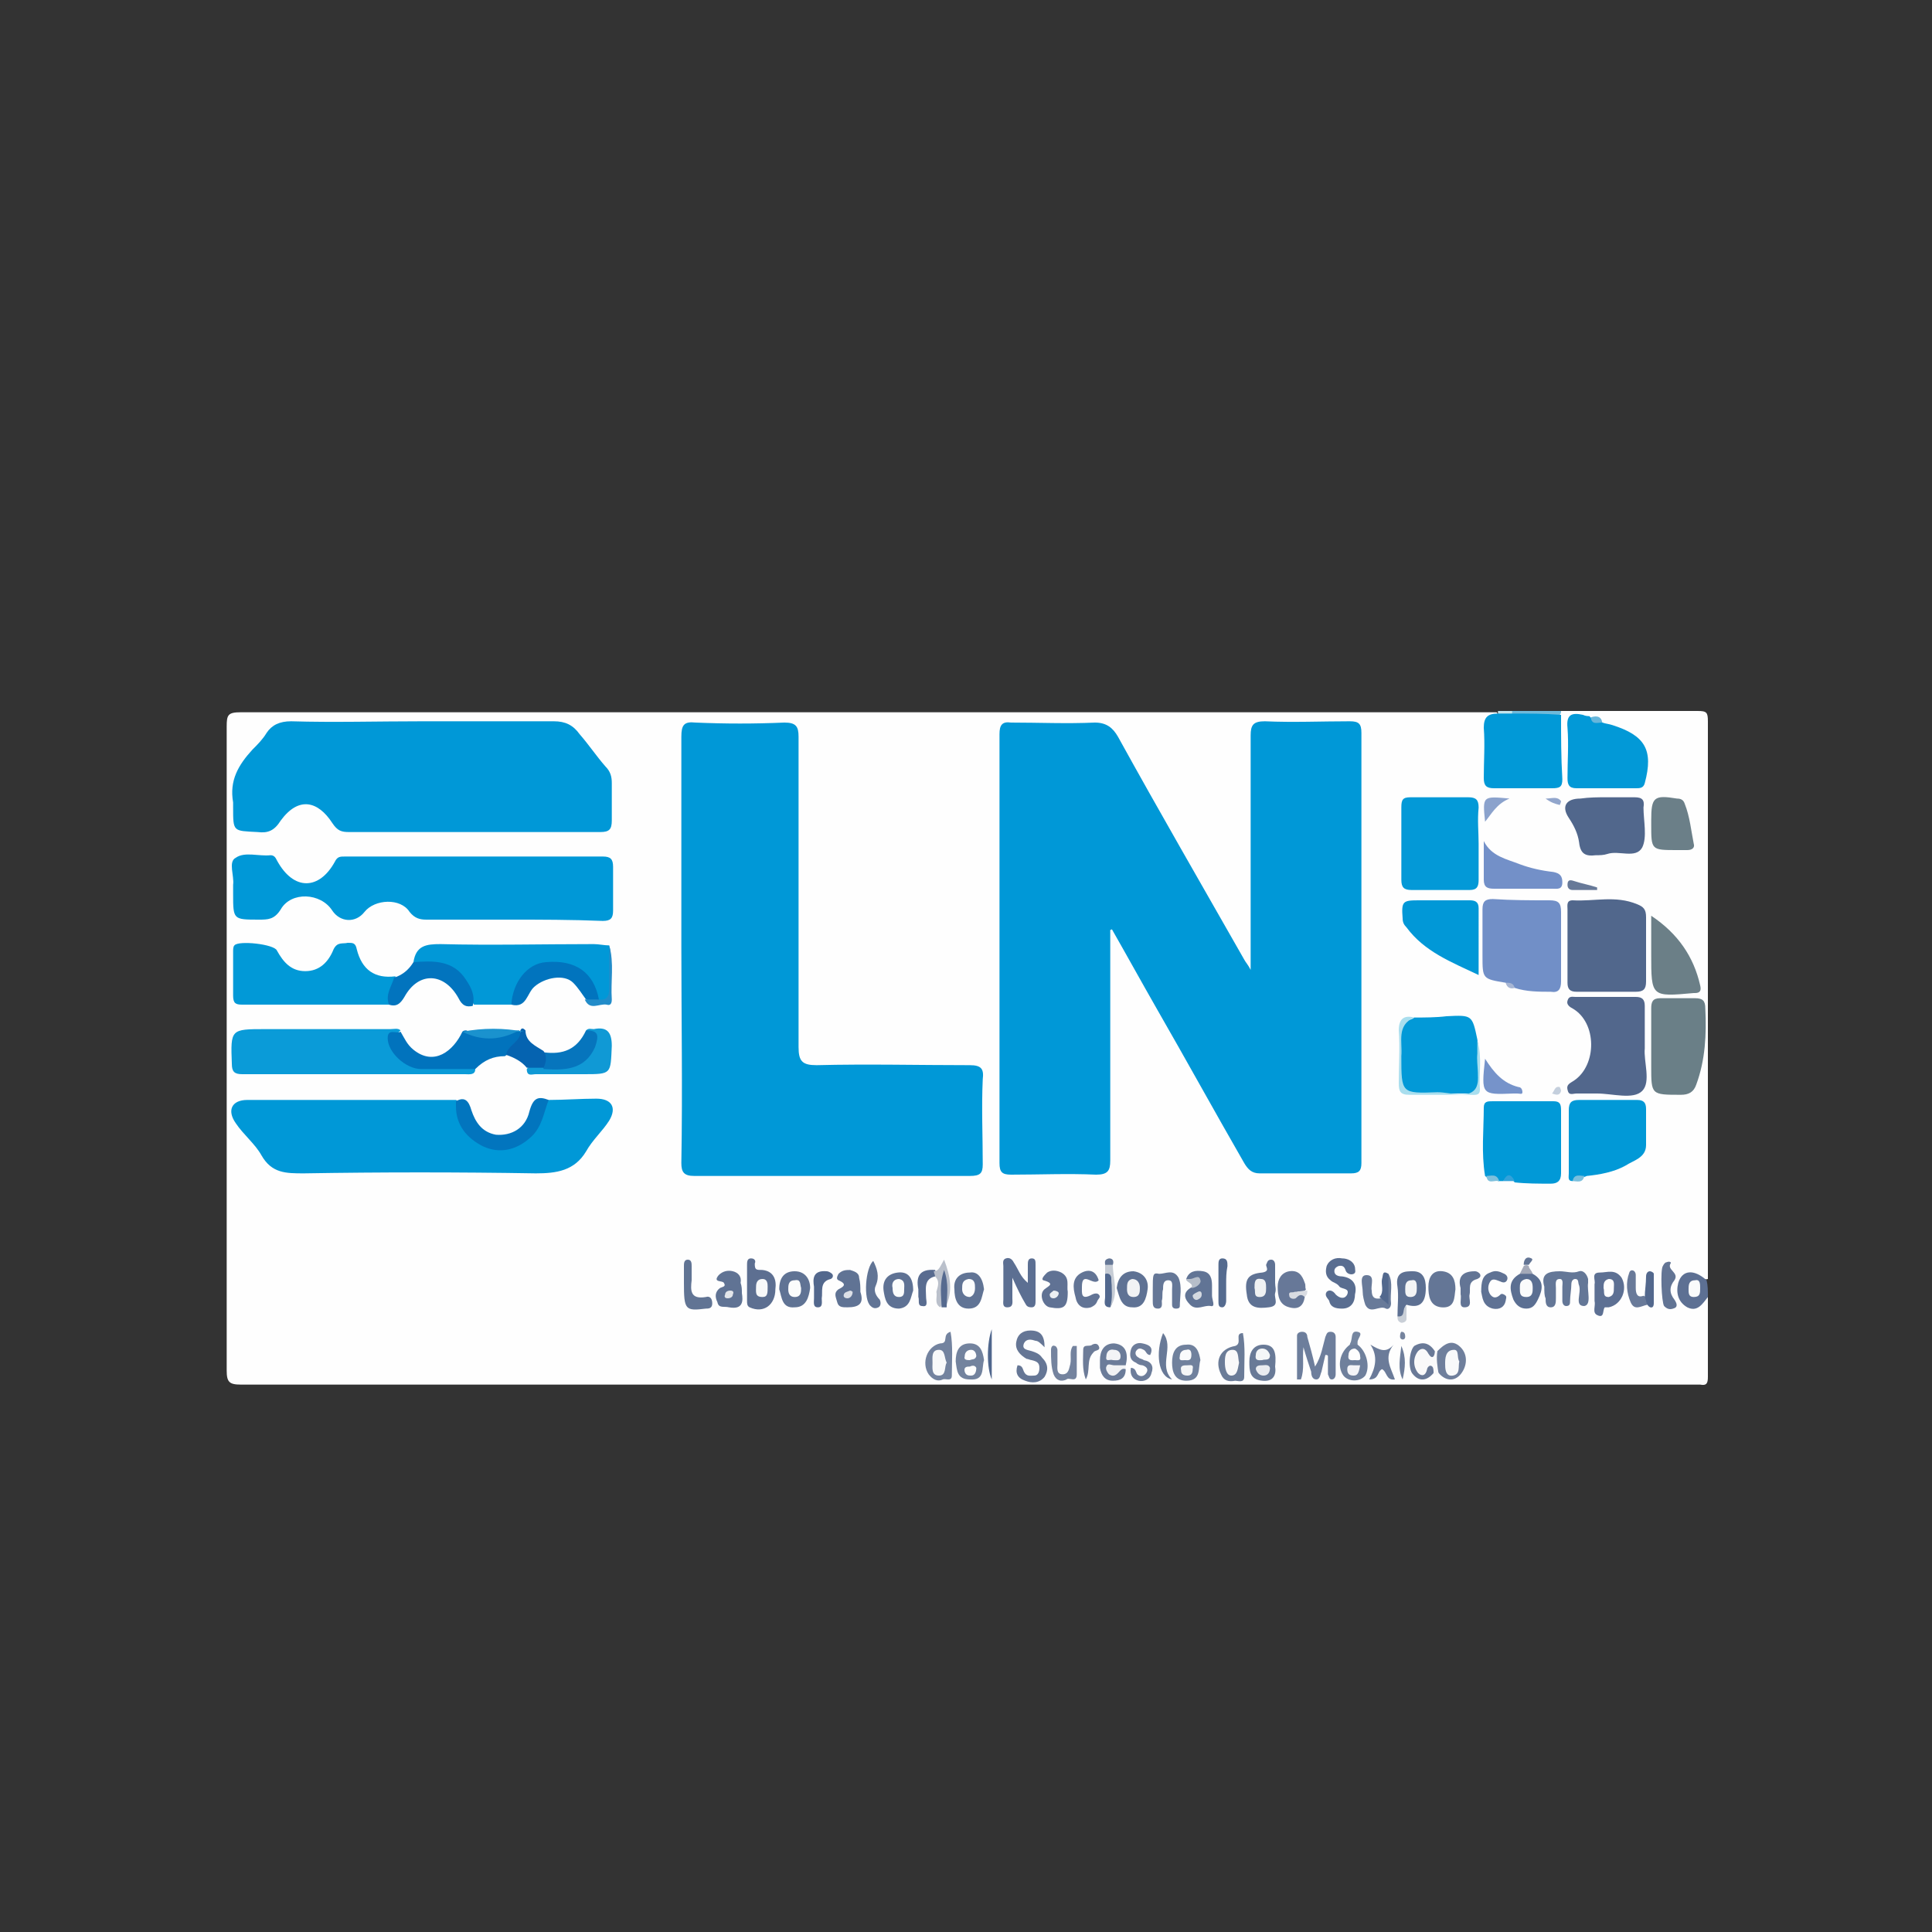 <?xml version="1.0" encoding="utf-8"?>
<!-- Generator: Adobe Illustrator 22.0.0, SVG Export Plug-In . SVG Version: 6.00 Build 0)  -->
<svg version="1.1" id="Capa_1" xmlns="http://www.w3.org/2000/svg" xmlns:xlink="http://www.w3.org/1999/xlink" x="0px" y="0px"
	 viewBox="0 0 150 150" style="enable-background:new 0 0 150 150;" xml:space="preserve">
<rect x="0" y="0" width="150" height="150" fill="#333333" stroke="none"/>
<style type="text/css">
	.st0{fill:#FEFEFE;}
	.st1{fill:#5D7093;}
	.st2{fill:#6FBADA;}
	.st3{fill:#C3E5ED;}
	.st4{fill:#0098D7;}
	.st5{fill:#0A9BD8;}
	.st6{fill:#0199D7;}
	.st7{fill:#0399D7;}
	.st8{fill:#51678C;}
	.st9{fill:#718FC7;}
	.st10{fill:#0198D7;}
	.st11{fill:#52678C;}
	.st12{fill:#0299D7;}
	.st13{fill:#6A7F87;}
	.st14{fill:#0173BD;}
	.st15{fill:#6B7F87;}
	.st16{fill:#7390C8;}
	.st17{fill:#0275BE;}
	.st18{fill:#6B7F88;}
	.st19{fill:#0274BE;}
	.st20{fill:#0174BE;}
	.st21{fill:#1099D5;}
	.st22{fill:#6D7E9C;}
	.st23{fill:#5C6F92;}
	.st24{fill:#647797;}
	.st25{fill:#0675BD;}
	.st26{fill:#596D90;}
	.st27{fill:#5F7294;}
	.st28{fill:#5D6F91;}
	.st29{fill:#0563B0;}
	.st30{fill:#647696;}
	.st31{fill:#5D7092;}
	.st32{fill:#607294;}
	.st33{fill:#607394;}
	.st34{fill:#657695;}
	.st35{fill:#677898;}
	.st36{fill:#657797;}
	.st37{fill:#617495;}
	.st38{fill:#7693CA;}
	.st39{fill:#A9DEEE;}
	.st40{fill:#73839F;}
	.st41{fill:#5B6F92;}
	.st42{fill:#617494;}
	.st43{fill:#6B7C98;}
	.st44{fill:#73839E;}
	.st45{fill:#70819D;}
	.st46{fill:#627495;}
	.st47{fill:#6F809C;}
	.st48{fill:#6B7C99;}
	.st49{fill:#74839E;}
	.st50{fill:#697A97;}
	.st51{fill:#6F7F9C;}
	.st52{fill:#627494;}
	.st53{fill:#687A99;}
	.st54{fill:#6D7D9A;}
	.st55{fill:#6B7B99;}
	.st56{fill:#F9F9FA;}
	.st57{fill:#556B8F;}
	.st58{fill:#1A92CE;}
	.st59{fill:#637595;}
	.st60{fill:#697997;}
	.st61{fill:#53688D;}
	.st62{fill:#697A99;}
	.st63{fill:#596C90;}
	.st64{fill:#687997;}
	.st65{fill:#228CC9;}
	.st66{fill:#8BA2CC;}
	.st67{fill:#BAC0CB;}
	.st68{fill:#6D7C98;}
	.st69{fill:#50678D;}
	.st70{fill:#6E7E9B;}
	.st71{fill:#677998;}
	.st72{fill:#566A8F;}
	.st73{fill:#52688E;}
	.st74{fill:#52688D;}
	.st75{fill:#C6CCD5;}
	.st76{fill:#F0F2F4;}
	.st77{fill:#D9DCE2;}
	.st78{fill:#7586A0;}
	.st79{fill:#B6BECA;}
	.st80{fill:#92A6CC;}
	.st81{fill:#C9CFD7;}
	.st82{fill:#A4A9B8;}
	.st83{fill:#66B6DB;}
	.st84{fill:#7ABFDD;}
	.st85{fill:#7EC0DC;}
	.st86{fill:#33A2DA;}
	.st87{fill:#C4CFDD;}
	.st88{fill:#76849E;}
	.st89{fill:#657796;}
	.st90{fill:#A7B6D4;}
	.st91{fill:#FAFBFB;}
	.st92{fill:#EFF1F3;}
	.st93{fill:#F7F8F9;}
	.st94{fill:#F3F4F5;}
	.st95{fill:#ECEFF2;}
	.st96{fill:#E2E5EA;}
	.st97{fill:#FBFCFC;}
	.st98{fill:#DCE0E7;}
	.st99{fill:#F1F2F4;}
	.st100{fill:#FCFDFD;}
	.st101{fill:#F8F9FA;}
	.st102{fill:#D4D9E0;}
	.st103{fill:#FAFBFC;}
	.st104{fill:#F4F6F7;}
	.st105{fill:#F3F4F7;}
	.st106{fill:#F3F4F6;}
	.st107{fill:#EAECF0;}
</style>
<g>
	<g>
		<path class="st0" d="M132.6,100.7c0,2.1,0,4.1,0,6.2c0,0.5-0.1,0.7-0.6,0.6c-0.2,0-0.4,0-0.6,0c-37.6,0-75.2,0-112.7,0
			c-0.9,0-1.1-0.2-1.1-1.1c0-16.7,0-33.4,0-50c0-0.9,0.1-1.1,1.1-1.1c32.5,0,65,0,97.5,0c0.1,0.1,0.1,0.2-0.1,0.3
			c-0.5,0.3-0.7,0.7-0.7,1.3c0,1,0,2.1,0,3.1c0,0.7,0.3,0.9,1,0.9c1.1,0,2.2,0,3.4,0c0.9,0,1.1-0.4,1.1-1.2c0-1.4-0.1-2.8,0.1-4.2
			c0.1-0.1,0.1-0.2,0.2-0.3c3.5,0,7.1,0,10.6,0c0.7,0,0.8,0.1,0.8,0.8c0,14.4,0,28.9,0,43.3c-0.3,0.1-0.5-0.1-0.7-0.2
			c-0.4-0.2-0.7-0.2-1,0.1c-0.3,0.4-0.4,0.8-0.2,1.3c0.1,0.4,0.4,0.6,0.8,0.7C132,101.3,132.1,100.6,132.6,100.7z"/>
		<path class="st1" d="M132.6,100.7c-0.4,0.5-0.8,1.2-1.6,0.8c-0.7-0.4-0.9-1.1-0.7-1.9c0.3-1,1.2-1.1,2.2-0.2
			C132.6,99.8,132.6,100.2,132.6,100.7z"/>
		<path class="st2" d="M121.2,55.2c0,0.1,0,0.2-0.1,0.3c-1.2,0.5-2.4,0.4-3.7,0.1c-0.1-0.1-0.2-0.2-0.1-0.4
			C118.7,55.2,119.9,55.2,121.2,55.2z"/>
		<path class="st3" d="M117.4,55.2c0,0.1,0,0.1,0,0.2c-0.4,0.4-0.7,0.4-1.1,0c0-0.1,0-0.1,0-0.2C116.7,55.2,117,55.2,117.4,55.2z"/>
		<path class="st4" d="M86.2,72.2c0,0.6,0,1.2,0,1.9c0,5.3,0,10.7,0,16c0,0.8-0.2,1.1-1.1,1.1c-2.2-0.1-4.4,0-6.6,0
			c-0.7,0-0.9-0.2-0.9-0.9c0-11.1,0-22.2,0-33.3c0-0.7,0.2-1,0.9-0.9c2.2,0,4.3,0.1,6.5,0c0.9,0,1.4,0.4,1.8,1.1
			c3.2,5.8,6.5,11.5,9.8,17.3c0.1,0.2,0.3,0.4,0.5,0.8c0-0.6,0-1,0-1.4c0-5.6,0-11.2,0-16.8c0-0.8,0.2-1.1,1.1-1.1
			c2.2,0.1,4.4,0,6.6,0c0.7,0,0.9,0.2,0.9,0.9c0,11.1,0,22.2,0,33.4c0,0.6-0.2,0.8-0.8,0.8c-2.4,0-4.7,0-7.1,0
			c-0.6,0-0.9-0.3-1.2-0.8c-2.3-4-4.5-8-6.8-12c-1.2-2.1-2.3-4.1-3.5-6.2C86.4,72.1,86.3,72.2,86.2,72.2z"/>
		<path class="st4" d="M52.9,73.5c0-5.4,0-10.9,0-16.3c0-0.9,0.2-1.2,1.1-1.1c2.3,0.1,4.6,0.1,6.9,0c0.9,0,1.1,0.3,1.1,1.1
			c0,8,0,16.1,0,24.1c0,1.1,0.3,1.4,1.4,1.4c4-0.1,7.9,0,11.9,0c0.9,0,1.1,0.3,1,1.1c-0.1,2.2,0,4.4,0,6.6c0,0.7-0.2,0.9-1,0.9
			c-7.1,0-14.3,0-21.4,0c-0.8,0-1-0.3-1-1C53,84.5,52.9,79,52.9,73.5z"/>
		<path class="st4" d="M32.8,56c3.4,0,6.8,0,10.2,0c0.9,0,1.5,0.3,2,1c0.7,0.8,1.3,1.7,2,2.5c0.4,0.4,0.5,0.8,0.5,1.3
			c0,1,0,1.9,0,2.9c0,0.7-0.2,0.9-0.9,0.9c-2.3,0-4.6,0-6.9,0c-4.2,0-8.4,0-12.6,0c-0.6,0-0.9-0.1-1.3-0.7c-1.1-1.7-2.6-2.1-4-0.2
			c-0.5,0.8-1,1-1.8,0.9c-1.9-0.1-1.9,0-1.9-1.9c0-0.1,0-0.3,0-0.4c-0.3-1.7,0.4-2.9,1.5-4.1c0.4-0.4,0.8-0.8,1.1-1.3
			c0.4-0.6,1-0.9,1.9-0.9C25.9,56.1,29.3,56,32.8,56z"/>
		<path class="st4" d="M42.6,85.4c1.2,0,2.5-0.1,3.7-0.1c1.2,0,1.6,0.7,1,1.7c-0.5,0.8-1.3,1.5-1.8,2.4c-0.9,1.5-2.3,1.7-3.9,1.7
			c-6-0.1-12-0.1-18,0c-1.4,0-2.5,0-3.3-1.4c-0.5-0.9-1.4-1.6-2-2.5c-0.7-1-0.3-1.8,0.9-1.8c5.4,0,10.8,0,16.2,0
			c0.4,0.2,0.3,0.7,0.4,1c0.4,1.4,1.6,2.5,2.8,2.5c1.4,0.1,2.6-0.7,3.2-2.1C42,86.4,42,85.7,42.6,85.4z"/>
		<path class="st4" d="M39.7,71.4c-2.2,0-4.4,0-6.6,0c-0.5,0-0.9-0.1-1.3-0.6c-0.7-1.1-2.7-1-3.5,0c-0.7,0.9-1.9,0.8-2.5-0.1
			c-0.9-1.4-3.2-1.5-4-0.1c-0.5,0.8-1,0.8-1.7,0.8c-2,0-2,0-2-2c0-0.2,0-0.4,0-0.7c0.1-0.7-0.4-1.8,0.2-2.1c0.7-0.5,1.8-0.1,2.7-0.2
			c0.3,0,0.4,0.2,0.5,0.4c1.3,2.4,3.3,2.3,4.5,0.1c0.2-0.4,0.4-0.4,0.8-0.4c6.7,0,13.4,0,20,0c0.6,0,0.8,0.2,0.8,0.8
			c0,1.1,0,2.2,0,3.4c0,0.6-0.2,0.8-0.8,0.8C44.3,71.4,42,71.4,39.7,71.4z"/>
		<path class="st5" d="M36.9,83c0,0.5-0.5,0.4-0.8,0.4c-5.8,0-11.6,0-17.3,0c-0.6,0-0.8-0.2-0.8-0.8c-0.1-2.7-0.1-2.7,2.6-2.7
			c3.2,0,6.5,0,9.7,0c0.3,0,0.6-0.1,0.8,0.1c-0.3,0.3-0.7,0.5-0.4,1.1c0.4,0.7,0.8,1.4,1.8,1.5c1,0.1,2.1,0,3.1,0
			C36,82.7,36.5,82.6,36.9,83z"/>
		<path class="st6" d="M30.3,78c-3.8,0-7.7,0-11.5,0c-0.5,0-0.7-0.1-0.7-0.7c0-1.1,0-2.2,0-3.4c0-0.2,0-0.4,0.1-0.5
			c0.3-0.4,3.1-0.1,3.3,0.4c0.5,0.9,1.1,1.6,2.2,1.6c1.1,0,1.8-0.7,2.2-1.7c0.3-0.6,0.7-0.4,1.1-0.5c0.4,0,0.6,0,0.7,0.5
			c0.4,1.6,1.4,2.3,3,2.1C30.8,76.6,30.4,77.3,30.3,78z"/>
		<path class="st7" d="M114.8,65.5c0,0.9,0,1.9,0,2.8c0,0.5-0.1,0.8-0.7,0.8c-1.5,0-3,0-4.5,0c-0.6,0-0.8-0.2-0.8-0.8
			c0-1.9,0-3.7,0-5.6c0-0.6,0.1-0.8,0.7-0.8c1.5,0,3,0,4.5,0c0.6,0,0.8,0.2,0.8,0.8C114.7,63.7,114.8,64.6,114.8,65.5z"/>
		<path class="st8" d="M121.7,73.4c0-0.9,0-1.9,0-2.8c0-0.3-0.1-0.7,0.4-0.7c1.7,0.1,3.3-0.4,5,0.3c0.5,0.2,0.7,0.4,0.7,1
			c0,1.7,0,3.3,0,5c0,0.6-0.2,0.8-0.8,0.8c-1.5,0-3.1,0-4.6,0c-0.5,0-0.7-0.2-0.7-0.7C121.7,75.3,121.7,74.4,121.7,73.4z"/>
		<path class="st9" d="M116.9,76.3c-1.8-0.3-1.8-0.3-1.8-2.1c0-1.2,0-2.4,0-3.6c0-0.6,0.2-0.8,0.8-0.8c1.5,0.1,2.9,0.1,4.4,0.1
			c0.7,0,0.9,0.2,0.9,0.9c0,1.8,0,3.6,0,5.4c0,0.6-0.2,0.9-0.8,0.8c-0.9,0-1.9,0-2.8-0.3C117.4,76.5,117.1,76.5,116.9,76.3z"/>
		<path class="st10" d="M32.1,74.7c0.2-1.3,1-1.4,2.1-1.4c3.9,0.1,7.9,0,11.9,0c0.4,0,0.8,0.1,1.2,0.1c0.3,1.3,0.1,2.5,0.1,3.8
			c0,0.5-0.3,0.6-0.7,0.6c-0.5-0.1-0.6-0.5-0.7-0.9c-0.8-1.6-1.6-2.1-3.4-1.9c-1.5,0.1-2.2,1.1-2.6,2.4c-0.1,0.2-0.1,0.4-0.3,0.6
			c-1,0-1.9,0-2.9,0c-0.3-0.4-0.2-1-0.6-1.4c-0.7-1-1.5-1.7-2.8-1.6C33,75,32.5,75.1,32.1,74.7z"/>
		<path class="st11" d="M127.7,81.4c-0.1,1,0.5,2.6-0.2,3.3c-0.7,0.7-2.3,0.2-3.5,0.2c-0.5,0-1,0-1.6,0c-0.3,0-0.6,0.2-0.7-0.3
			c-0.1-0.4,0.2-0.5,0.5-0.7c1.8-1.2,1.8-4.5-0.1-5.6c-0.2-0.1-0.5-0.3-0.4-0.6c0.1-0.4,0.4-0.3,0.6-0.3c1.6,0,3.1,0,4.7,0
			c0.5,0,0.7,0.2,0.7,0.7C127.7,79.2,127.7,80.2,127.7,81.4z"/>
		<path class="st6" d="M116.7,91.7c-0.1,0-0.3,0-0.4,0c-0.3-0.2-0.7-0.1-1-0.4c-0.3-1.8-0.1-3.6-0.1-5.3c0-0.5,0.3-0.5,0.7-0.5
			c1.6,0,3.1,0,4.7,0c0.5,0,0.6,0.2,0.6,0.7c0,1.6,0,3.3,0,4.9c0,0.6-0.3,0.8-0.8,0.8c-0.9,0-1.9,0-2.8-0.1
			C117.3,91.4,117,91.4,116.7,91.7z"/>
		<path class="st6" d="M116.3,55.4c0.4,0,0.7,0,1.1,0c1.3,0,2.5,0,3.8,0.1c0,1.7,0,3.3,0.1,5c0,0.6-0.2,0.7-0.8,0.7
			c-1.5,0-3,0-4.5,0c-0.6,0-0.8-0.2-0.8-0.8c0-1.3,0.1-2.6,0-3.9C115.2,55.7,115.5,55.4,116.3,55.4z"/>
		<path class="st12" d="M109.8,79c0.8,0,1.7,0,2.5-0.1c2-0.1,2-0.1,2.4,1.8c0.2,1.2,0,2.4,0.1,3.6c0,0.4-0.2,0.6-0.6,0.6
			c-1.6,0-3.2,0-4.8,0c-0.5,0-0.7-0.2-0.7-0.6c0-1.5,0-2.9,0-4.4C108.8,79.1,109.5,79.3,109.8,79z"/>
		<path class="st6" d="M122.1,91.7c-0.4,0-0.3-0.3-0.3-0.6c0-1.6,0-3.3,0-4.9c0-0.6,0.2-0.8,0.8-0.8c1.5,0,3,0,4.5,0
			c0.5,0,0.7,0.2,0.7,0.7c0,0.9,0,1.9,0,2.8c0,1-1,1.2-1.6,1.6c-0.9,0.5-2,0.7-3,0.8C122.8,91.5,122.4,91.4,122.1,91.7z"/>
		<path class="st13" d="M128.2,81.2c0-1,0-1.9,0-2.9c0-0.5,0.1-0.8,0.7-0.8c0.9,0,1.8,0,2.7,0c0.6,0,0.8,0.2,0.8,0.8
			c0.1,2,0,4-0.7,5.9c-0.2,0.6-0.6,0.8-1.2,0.8c-2.3,0-2.3,0-2.3-2.2C128.2,82.2,128.2,81.7,128.2,81.2z"/>
		<path class="st12" d="M124.4,56.1c0.3,0.1,0.5,0.1,0.8,0.2c2.5,0.8,3.2,1.9,2.5,4.5c-0.1,0.4-0.4,0.4-0.7,0.4c-1.5,0-3.1,0-4.6,0
			c-0.6,0-0.7-0.3-0.7-0.8c0-1.3,0.1-2.6,0-3.9c-0.1-1,0.3-1.2,1.2-1c0.2,0.1,0.4,0.1,0.5,0.1C123.7,56,124.1,55.8,124.4,56.1z"/>
		<path class="st8" d="M124.7,61.9c0.7,0,1.5,0,2.2,0c0.6,0,0.8,0.2,0.7,0.8c0,1,0.3,2.3-0.1,3.1c-0.5,0.9-1.8,0.2-2.7,0.5
			c-0.3,0.1-0.6,0.1-0.9,0.1c-0.8,0.1-1.2-0.1-1.3-1c-0.1-0.7-0.4-1.3-0.8-1.9c-0.6-0.9-0.2-1.5,0.9-1.5
			C123.4,61.9,124.1,61.9,124.7,61.9z"/>
		<path class="st10" d="M114.8,75.7c-2.1-1-4.2-1.8-5.6-3.7c-0.2-0.2-0.3-0.4-0.3-0.7c-0.1-1.3,0-1.4,1.2-1.4c1.3,0,2.7,0,4,0
			c0.4,0,0.7,0.1,0.7,0.6c0,0.2,0,0.4,0,0.7C114.8,72.6,114.8,74.1,114.8,75.7z"/>
		<path class="st14" d="M36.9,83c-1.4,0-2.8,0-4.2,0c-1.2,0-2.6-1.3-2.6-2.4c0-0.8,0.7-0.3,1-0.5c0.3,0.5,0.5,1,1,1.4
			c1.6,1.3,3.1,0.1,3.8-1.4c0.1-0.1,0.2-0.1,0.3-0.1c1.4,0.6,2.7,0.1,4.1,0c0.5,0.5,0.1,0.9-0.2,1.2c-0.2,0.3-0.6,0.6-0.9,0.8
			C38.3,82,37.6,82.3,36.9,83z"/>
		<path class="st15" d="M128.2,71.1c2.1,1.4,3.3,3.2,3.8,5.4c0.1,0.4,0,0.6-0.4,0.6c0,0-0.1,0-0.1,0c-3.3,0.3-3.3,0.3-3.3-3
			C128.2,73.1,128.2,72.2,128.2,71.1z"/>
		<path class="st16" d="M115.2,65.3c0.6,1.2,1.8,1.4,2.8,1.8c0.8,0.3,1.7,0.5,2.6,0.6c0.5,0.1,0.7,0.3,0.7,0.8
			c0,0.6-0.4,0.5-0.8,0.5c-1.5,0-3,0-4.5,0c-0.5,0-0.8-0.1-0.8-0.7C115.2,67.4,115.2,66.3,115.2,65.3z"/>
		<path class="st17" d="M42.6,85.4c-0.4,1-0.5,2.1-1.4,2.9c-1.1,1-2.4,1.3-3.7,0.7c-1.2-0.6-2.1-1.6-2.1-3.1c0-0.1,0-0.3,0-0.4
			c0.7-0.4,1,0,1.2,0.7c0.3,0.9,0.8,1.7,1.9,1.9c1.2,0.1,2.3-0.5,2.6-1.8C41.4,85.2,41.8,85.1,42.6,85.4z"/>
		<path class="st18" d="M128.2,64c0-0.1,0-0.2,0-0.3c0-1.8,0.2-2,2-1.7c0.3,0,0.5,0.1,0.6,0.4c0.4,1,0.5,2.1,0.7,3.1
			c0.1,0.3-0.1,0.5-0.5,0.5c-0.3,0-0.5,0-0.8,0C128.2,66,128.2,66,128.2,64z"/>
		<path class="st19" d="M32.1,74.7c1.5-0.1,3.1-0.2,4.1,1.4c0.4,0.6,0.7,1.2,0.5,2c-0.5,0.1-0.8,0-1.1-0.6c-1.1-2-3.1-2.1-4.2-0.1
			c-0.3,0.5-0.6,0.8-1.2,0.6c-0.3-0.8,0.2-1.4,0.4-2.1C31.3,75.7,31.8,75.2,32.1,74.7z"/>
		<path class="st20" d="M39.7,78c0.1-1.7,1.2-3.2,2.7-3.3c2.3-0.2,3.7,0.8,4.1,2.9c-0.3,0.3-0.6,0.2-1,0c-0.3-0.4-0.6-0.9-1-1.3
			c-0.7-0.7-2.2-0.4-3,0.3C40.9,77.1,40.9,78.3,39.7,78z"/>
		<path class="st21" d="M45.5,80c0.2-0.2,0.4-0.1,0.6-0.1c1-0.2,1.4,0.2,1.4,1.3c-0.1,2.2,0,2.2-2.2,2.2c-1.2,0-2.5,0-3.7,0
			c-0.3,0-0.7,0.2-0.7-0.4c0.3-0.4,0.8-0.3,1.2-0.3c0.5,0,1,0,1.4,0c1,0.1,1.6-0.4,2.1-1.2C46,81,46.1,80.5,45.5,80z"/>
		<path class="st22" d="M102.9,105.2c-0.1,0.4-0.2,0.9-0.3,1.3c-0.1,0.2-0.1,0.6-0.4,0.6c-0.3,0-0.4-0.3-0.4-0.6
			c-0.2-0.6-0.4-1.2-0.6-1.9c-0.1,0.9,0.1,1.7-0.2,2.5c-0.1,0-0.2,0-0.3,0c0-1.1,0-2.3,0-3.4c0-0.2,0.2-0.3,0.4-0.3
			c0.3,0,0.4,0.2,0.4,0.4c0.2,0.7,0.4,1.4,0.6,2.3c0.5-0.8,0.6-1.6,0.8-2.3c0.1-0.2,0.1-0.4,0.4-0.4c0.3,0,0.4,0.2,0.4,0.4
			c0,1,0,1.9,0,2.9c0,0.2-0.1,0.4-0.3,0.4c-0.2,0-0.2-0.2-0.3-0.4c0-0.5,0-1,0-1.4C103.1,105.2,103,105.2,102.9,105.2z"/>
		<path class="st23" d="M79.8,99.6c0-0.6,0-1,0-1.4c0-0.2,0-0.5,0.3-0.5c0.3,0,0.3,0.2,0.3,0.5c0,0.9,0,1.9,0,2.8
			c0,0.2,0,0.5-0.3,0.5c-0.3,0-0.4-0.1-0.5-0.3c-0.3-0.5-0.6-1.1-1-2c0,0.8,0,1.2,0,1.6c0,0.3,0.1,0.7-0.4,0.7
			c-0.4,0-0.3-0.4-0.3-0.6c0-0.9,0-1.7,0-2.6c0-0.2-0.1-0.5,0.2-0.6c0.3-0.1,0.5,0.1,0.6,0.3C79.1,98.6,79.2,99.1,79.8,99.6z"/>
		<path class="st24" d="M119.9,99.9c-0.3-1,0.3-1.2,1.2-1.2c0.5,0,1,0.2,1.5,0c0.3-0.1,0.6,0.2,0.7,0.6c0,0.1,0,0.2,0,0.3
			c-0.1,0.6,0.3,1.7-0.3,1.8c-0.8,0-0.2-1-0.4-1.6c-0.1-0.2,0-0.5-0.3-0.5c-0.2,0-0.3,0.2-0.3,0.4c0,0.4-0.1,0.9-0.1,1.3
			c0,0.2,0,0.4-0.3,0.4c-0.2,0-0.3-0.2-0.3-0.4c0-0.4,0-0.7,0-1.1c0-0.2,0.1-0.6-0.2-0.6c-0.4,0-0.3,0.4-0.3,0.7c0,0.3,0,0.5,0,0.8
			c0,0.3,0,0.7-0.4,0.7c-0.4,0-0.4-0.4-0.4-0.7C119.9,100.6,119.9,100.3,119.9,99.9z"/>
		<path class="st25" d="M45.5,80c1,0,1,0.4,0.7,1.3c-0.8,1.8-2.4,1.8-4,1.7c-0.1-0.4,0.2-0.9,0-1.3C43.7,81.9,44.8,81.5,45.5,80z"/>
		<path class="st26" d="M104.2,101.6c-0.5,0-0.9-0.1-1-0.6c-0.1-0.2-0.4-0.4-0.2-0.7c0.2-0.2,0.5-0.1,0.7,0.2c0.3,0.3,0.7,0.4,0.9,0
			c0.2-0.5-0.4-0.4-0.6-0.6c-0.2-0.3-0.5-0.3-0.7-0.5c-0.4-0.3-0.4-0.7-0.3-1.1c0.2-0.5,0.7-0.7,1.2-0.6c0.4,0,0.9,0.2,1,0.7
			c0,0.2,0.1,0.4-0.1,0.5c-0.2,0.1-0.5,0-0.6-0.2c-0.1-0.3-0.2-0.5-0.6-0.4c-0.2,0.1-0.3,0.2-0.3,0.4c0,0.3,0.3,0.4,0.6,0.4
			c0.8,0.1,1.2,0.6,1,1.4C105.2,101.1,104.9,101.6,104.2,101.6z"/>
		<path class="st27" d="M99,99.6c0,0.3,0.1,0.5,0,0.8c-0.1,0.4,0.4,1-0.5,1.1c-0.8,0.1-1.6,0.1-1.7-1c-0.2-1.2,0.1-1.6,1.2-1.7
			c0.6-0.1,0.3-0.4,0.3-0.6c0.1-0.2,0.1-0.4,0.4-0.4c0.2,0,0.3,0.2,0.3,0.4C99,98.7,99,99.1,99,99.6C99,99.6,99,99.6,99,99.6z"/>
		<path class="st28" d="M60.2,100.1c0,1.2-0.9,1.9-2,1.4c-0.2-0.1-0.2-0.3-0.2-0.5c0-0.9,0-1.9,0-2.8c0-0.2,0-0.5,0.3-0.5
			c0.3,0,0.4,0.2,0.3,0.4c0,0.5,0.1,0.5,0.6,0.5C60.1,98.7,60.3,99.4,60.2,100.1z"/>
		<path class="st1" d="M123.8,100.5c0-0.3,0-0.5,0-0.8c0.1-0.3-0.3-0.9,0.4-0.9c0.6,0,1.2-0.3,1.7,0.4c0.5,0.9,0,2.1-1,2.3
			c-0.1,0-0.2,0-0.3,0c-0.2,0.2,0,0.9-0.6,0.6c-0.4-0.2-0.1-0.7-0.2-1.1C123.8,100.9,123.8,100.7,123.8,100.5z"/>
		<path class="st29" d="M42.2,81.6c0.3,0.4,0.2,0.9,0,1.3c-0.4,0-0.8,0-1.3,0c-0.4-0.5-1-0.8-1.6-1c0.1-0.8,1.2-1,1.1-1.9
			c0.1-0.2,0.2-0.2,0.4,0C40.8,80.9,41.6,81.2,42.2,81.6z"/>
		<path class="st30" d="M113,100.1c-0.1,0.6,0,1.5-1.1,1.4c-0.9-0.1-1-0.9-1-1.6c0-0.7,0.3-1.3,1.1-1.2
			C112.8,98.8,113,99.4,113,100.1z"/>
		<path class="st31" d="M108.5,102.2c0-0.8,0.1-1.6,0-2.3c-0.2-1.2,0.6-1.2,1.2-1.2c0.8,0,1,0.6,1,1.3c0,1.2-0.5,1.6-1.5,1.3
			c-0.2,0.2-0.1,0.4-0.1,0.6C108.9,102.3,108.8,102.5,108.5,102.2z"/>
		<path class="st32" d="M82.9,100.3c0,1.2-0.3,1.4-1.4,1.2c-0.5-0.1-0.8-0.9-0.5-1.3c0.2-0.3,1.1-0.5,0-0.8
			c-0.2-0.1,0.1-0.4,0.3-0.6c0.3-0.2,0.7-0.2,1.1,0C83.1,99.2,82.8,99.8,82.9,100.3z"/>
		<path class="st33" d="M57.6,100.4c0.1,0.6,0.1,1.3-1,1.1c-0.4-0.1-0.8,0.1-0.9-0.4c-0.2-0.4-0.2-0.8,0.2-1.1
			c0.2-0.1,0.5-0.1,0.3-0.4c-0.1-0.2-0.9,0-0.4-0.6c0.3-0.3,0.7-0.4,1.1-0.3c0.4,0.1,0.7,0.4,0.6,0.9
			C57.6,99.9,57.6,100.1,57.6,100.4z"/>
		<path class="st34" d="M81.1,104.6c-0.3-0.3-0.5-0.5-0.7-0.5c-0.3-0.1-0.7-0.2-0.9,0.2c-0.2,0.5,0.3,0.5,0.6,0.6
			c0.3,0.1,0.6,0.2,0.8,0.5c0.5,0.5,0.5,1,0.2,1.5c-0.4,0.5-1,0.5-1.5,0.3c-0.6-0.2-0.8-0.6-0.6-1.2c0.4,0,0.4,0.3,0.5,0.5
			c0.2,0.4,0.5,0.3,0.8,0.3c0.3,0,0.4-0.3,0.4-0.6c0-0.4-0.2-0.5-0.6-0.6c-0.1,0-0.3-0.1-0.4-0.1c-0.5-0.3-0.9-0.7-0.8-1.3
			c0.1-0.6,0.5-0.9,1.1-0.9C80.8,103.3,81.1,103.7,81.1,104.6z"/>
		<path class="st35" d="M101.3,100.7c-0.1,0.7-0.5,1-1.2,0.8c-0.8-0.2-0.9-0.9-0.9-1.6c0-0.6,0.3-1.1,0.9-1.2c0.7-0.1,1,0.3,1.2,0.9
			c0.1,0.2,0,0.4,0.1,0.5c-0.2,0.3-0.5,0.1-0.7,0.2C101,100.4,101.3,100.2,101.3,100.7z"/>
		<path class="st33" d="M60.5,100.1c0-0.9,0.4-1.4,1.2-1.4c0.8,0,1.2,0.6,1.2,1.3c-0.1,0.7-0.3,1.5-1.2,1.5
			C60.7,101.6,60.7,100.7,60.5,100.1z"/>
		<path class="st33" d="M66.8,100.3c0.3,0.9-0.1,1.2-1,1.2c-0.4,0-0.7,0-0.8-0.4c-0.1-0.4-0.3-0.7,0.1-1c0.4-0.2,0.7-0.4,0-0.7
			c-0.2-0.1-0.1-0.3,0-0.5c0.3-0.3,0.6-0.3,0.9-0.3c0.3,0.1,0.7,0.2,0.7,0.6C66.8,99.6,66.8,99.9,66.8,100.3z"/>
		<path class="st27" d="M70.9,100.2c-0.2,0.5-0.2,1.3-1.1,1.4c-1,0-1.1-0.8-1.2-1.4c-0.1-0.8,0.3-1.3,1.1-1.4
			C70.5,98.7,70.9,99.2,70.9,100.2z"/>
		<path class="st36" d="M89.5,100.2c0-1.3,0-1.4,0.5-1.3c0.5,0,1.1-0.4,1.5,0.3c0.3,0.7,0.1,1.5,0.1,2.2c0,0.2-0.2,0.2-0.3,0.2
			c-0.2,0-0.3-0.1-0.3-0.3c0-0.4,0-0.8,0-1.2c0-0.3,0.1-0.7-0.3-0.7c-0.4,0-0.4,0.4-0.4,0.7c-0.1,0.3,0,0.6-0.1,0.9
			c0,0.2,0.1,0.6-0.3,0.6c-0.4,0-0.4-0.3-0.4-0.6C89.5,100.7,89.5,100.4,89.5,100.2z"/>
		<path class="st27" d="M86.7,100c0.1-0.8,0.5-1.3,1.3-1.3c0.8,0.1,1.2,0.7,1.1,1.4c-0.1,0.7-0.3,1.5-1.2,1.4
			C87,101.5,86.9,100.6,86.7,100z"/>
		<path class="st37" d="M76.4,100.1c-0.2,0.6-0.2,1.5-1.2,1.5c-0.9,0-1.1-0.8-1.1-1.5c-0.1-0.8,0.4-1.3,1.2-1.3
			C75.9,98.7,76.3,99.2,76.4,100.1z"/>
		<path class="st38" d="M115.3,82.2c0.7,1.1,1.4,1.9,2.6,2.2c0.2,0,0.3,0.2,0.3,0.4c0,0.2-0.2,0.1-0.4,0.1c-0.1,0-0.2,0-0.3,0
			C115,85,115,85,115.3,82.2z"/>
		<path class="st39" d="M109.8,79c-1.4,0.6-0.9,1.9-1,3c0,2.9,0,2.9,2.8,2.8c1,0,2.3,0.5,2.9-0.2c0.5-0.6,0.1-1.9,0.2-2.8
			c0-0.3,0-0.7,0-1c0.4,1.3,0.1,2.6,0.2,3.8c0,0.5-0.4,0.4-0.8,0.4c-1.6,0-3.1,0-4.7,0c-0.7,0-0.8-0.3-0.8-0.9c0-1.4,0.1-2.8,0-4.1
			C108.6,79.1,109,78.8,109.8,79z"/>
		<path class="st40" d="M73.8,103.4c0.2,1.1,0.1,2.3,0.1,3.4c0,0.5-0.5,0.2-0.7,0.3c-0.4,0.2-0.8,0-1.1-0.4
			c-0.6-0.9-0.1-2.2,0.9-2.4C73.7,104.3,73.1,103.6,73.8,103.4z"/>
		<path class="st37" d="M92.1,99.3c0.2-0.6,0.7-0.7,1.3-0.6c0.6,0.1,0.7,0.6,0.7,1.1c0,0.3,0,0.5,0,0.8c0,0.3,0.3,0.9-0.1,0.8
			c-0.5-0.1-1.1,0.4-1.6-0.1c-0.5-0.5-0.6-1,0.2-1.4C93.4,99.1,92.1,99.7,92.1,99.3z"/>
		<path class="st41" d="M119,98.9c0.9,0.5,0.8,1.2,0.4,2c-0.2,0.4-0.4,0.7-0.9,0.7c-0.5,0-0.8-0.3-1-0.7c-0.3-0.8-0.4-1.5,0.5-2
			C118.4,98.6,118.7,98.7,119,98.9z"/>
		<path class="st42" d="M53.1,99.6c0-0.4,0-0.9,0-1.3c0-0.2,0-0.5,0.3-0.5c0.3,0,0.3,0.3,0.3,0.5c0,0.4,0,0.7,0,1.1
			c-0.1,0.8-0.1,1.5,1.1,1.3c0.3-0.1,0.5,0.1,0.5,0.5c0,0.4-0.3,0.4-0.5,0.4C53.2,101.8,53.1,101.7,53.1,99.6z"/>
		<path class="st43" d="M96.5,103.5c0.2,1.1,0.1,2.2,0.1,3.4c0,0.5-0.5,0.3-0.7,0.3c-0.5,0.1-0.9,0-1.1-0.5c-0.5-1-0.1-2,1.1-2.2
			C96.5,104.3,95.8,103.5,96.5,103.5z"/>
		<path class="st44" d="M76.4,105.6c-0.2,0.6,0.1,1.6-1.1,1.5c-1,0-1-0.7-1.1-1.4c0-0.7,0.2-1.4,1.1-1.4
			C76.1,104.3,76.3,104.9,76.4,105.6z"/>
		<path class="st45" d="M93.2,105.6c-0.2,0.6,0.1,1.6-1.1,1.6c-0.9,0-1.1-0.7-1.1-1.4c0-0.7,0.2-1.4,1.1-1.4
			C92.9,104.3,93.1,105,93.2,105.6z"/>
		<path class="st46" d="M85.3,99.4c-0.4,0.5-1.3-0.8-1.3,0.5c0,0.5-0.1,1.1,0.8,0.6c0.2-0.1,0.4-0.1,0.5,0c0.2,0.2,0,0.3-0.1,0.5
			c-0.1,0.3-0.3,0.4-0.5,0.5c-0.7,0.2-1.1-0.2-1.2-0.8c-0.2-0.7-0.3-1.5,0.5-1.9C84.6,98.5,85.1,98.7,85.3,99.4z"/>
		<path class="st47" d="M105.4,104.4c0.7,0.5,1,1.7,0.6,2.4c-0.4,0.5-1.3,0.5-1.7,0c-0.5-0.7-0.3-1.8,0.5-2.4
			C105,104.3,105.2,104.3,105.4,104.4z"/>
		<path class="st27" d="M115,100.3c0-0.8,0.1-1.3,0.7-1.5c0.4-0.2,0.7-0.1,1.1,0.1c0.2,0.1,0.3,0.3,0.2,0.5
			c-0.1,0.2-0.3,0.2-0.5,0.1c-0.3-0.1-0.6-0.3-0.8,0c-0.2,0.3-0.2,0.7,0,1c0.3,0.4,0.6,0.2,0.8,0c0.1-0.1,0.3,0,0.4,0.1
			c0.1,0.1,0,0.3,0,0.4c-0.1,0.5-0.5,0.7-1,0.6C115.1,101.4,115.1,100.7,115,100.3z"/>
		<path class="st48" d="M87.4,106.3c0,0.7-0.4,0.9-1,0.9c-0.6,0-0.9-0.4-1-1c0-0.2,0-0.4,0-0.6c0-0.7,0.3-1.3,1.1-1.3
			c1,0.1,1.1,0.9,0.9,1.7c-0.2,0.2-0.6,0.1-0.8,0.3C86.9,106.4,87.1,106,87.4,106.3z"/>
		<path class="st49" d="M83.6,104.5c0,0.7,0,1.5,0,2.2c0,0.7-0.6,0.2-0.8,0.4c-0.4,0.2-0.8,0.1-1-0.4c-0.2-0.6-0.2-1.2-0.2-1.9
			c0-0.2,0.1-0.4,0.3-0.3c0.1,0,0.2,0.2,0.2,0.3c0,0.4,0,0.7,0,1.1c0,0.3-0.1,0.8,0.4,0.8c0.5,0,0.5-0.5,0.6-0.8
			c0.1-0.5-0.1-1,0.2-1.4C83.4,104.5,83.5,104.5,83.6,104.5z"/>
		<path class="st50" d="M99,106.1c0.1,0.6-0.1,1.2-1,1.1c-1-0.1-1-0.8-1-1.5c0-0.7,0.3-1.3,1.1-1.3C99,104.4,99.1,105.1,99,106.1z"
			/>
		<path class="st51" d="M111.6,104.9c0.5-0.5,1.1-1,1.8-0.3c0.6,0.6,0.5,1.5,0,2.1c-0.5,0.6-1.2,0.5-1.7-0.1
			C111.3,106.2,111.1,105.6,111.6,104.9z"/>
		<path class="st52" d="M129.4,98c0.2-0.1,0.4,0,0.3,0.1c-0.3,0.5,0.7,0.7,0.3,1.3c-0.4,0.5-0.4,1,0,1.5c0.2,0.3,0.3,0.6-0.1,0.7
			c-0.3,0.1-0.5,0-0.7-0.2c-0.2-0.3-0.3-2.8-0.1-3.1C129.2,98.1,129.3,98,129.4,98z"/>
		<path class="st53" d="M107.8,98.9c0.4,0.7,0.1,1.5,0.2,2.3c0,0.3-0.2,0.5-0.4,0.4c-0.5-0.3-1.2,0.5-1.6-0.3
			c-0.1-0.3-0.2-0.7-0.2-1c0-0.5-0.3-1.3,0.3-1.3c0.7,0,0.3,0.8,0.4,1.2c0,0.5,0.2,0.7,0.7,0.6c0.3,0.1,0.4,0.1,0.5-0.3
			C107.6,99.9,107.4,99.3,107.8,98.9z"/>
		<path class="st37" d="M67.8,97.9c0.3,0.6,0.5,1.2,0.2,1.9c-0.2,0.4,0,0.8,0.3,1.1c0.1,0.2,0.1,0.5-0.1,0.6
			c-0.2,0.1-0.4,0.1-0.6-0.1C67,100.9,67.2,98.4,67.8,97.9z"/>
		<path class="st54" d="M87.8,106.2c0.4,0,0.4,0.4,0.5,0.5c0.2,0.2,0.5,0.2,0.7-0.1c0.2-0.3,0-0.5-0.3-0.6c-0.2,0-0.4-0.1-0.5-0.2
			c-0.5-0.2-0.5-0.6-0.4-1c0.1-0.4,0.5-0.6,0.9-0.5c0.5,0.1,0.9,0.3,0.6,0.9c-0.3,0-0.3-0.3-0.5-0.4c-0.2-0.1-0.4-0.2-0.6,0.1
			c-0.1,0.2,0,0.4,0.2,0.5c0.1,0.1,0.3,0.1,0.4,0.2c0.6,0.1,0.8,0.5,0.6,1c-0.1,0.5-0.6,0.7-1,0.6C88,107.1,87.7,106.8,87.8,106.2z"
			/>
		<path class="st55" d="M108.2,104.4c-0.8,1-0.2,1.8,0.1,2.7c-0.7,0.1-0.6-0.6-1-0.8c-0.4,0.2-0.2,0.8-1,0.8
			c0.5-0.9,0.7-1.8,0.1-2.7C107.1,104.8,107.6,105.1,108.2,104.4z"/>
		<path class="st56" d="M111.6,104.9c-0.1,0.6,0,1.2,0.1,1.8c-0.1,0-0.2,0-0.3,0c-1.3,0.4-1.6,0.3-1.6-0.6c0-0.5-0.1-1,0.3-1.4
			c0.5-0.5,0.8,0.2,1.3,0.2C111.5,104.9,111.6,104.9,111.6,104.9z"/>
		<path class="st57" d="M95.2,99.7c0,0.4,0,0.9,0,1.3c0,0.2-0.1,0.5-0.3,0.5c-0.3,0-0.3-0.2-0.3-0.5c0-0.9,0-1.9,0-2.8
			c0-0.2,0-0.5,0.3-0.5c0.4,0,0.4,0.3,0.4,0.6C95.2,98.8,95.2,99.2,95.2,99.7z"/>
		<path class="st58" d="M40.7,80.1c-0.1,0-0.3,0-0.4,0c-0.1,0-0.2,0-0.2,0c-1.4,0.7-2.8,0.7-4.2,0C37.5,79.8,39.1,79.8,40.7,80.1z"
			/>
		<path class="st59" d="M113.4,100c-0.2-0.7,0-1.3,1.1-1.3c0.2,0,0.3,0.1,0.4,0.2c0.1,0.2,0,0.3-0.2,0.4c-0.8,0.2-0.5,0.8-0.6,1.2
			c-0.1,0.3,0.3,1-0.4,1c-0.5,0-0.2-0.7-0.3-1C113.4,100.3,113.4,100.2,113.4,100z"/>
		<path class="st60" d="M111.4,104.9c0,0.4-0.2,0.7-0.5,0.2c-0.2-0.4-0.5-0.5-0.8-0.2c-0.4,0.5-0.4,1.2,0,1.7
			c0.3,0.3,0.6,0.2,0.7-0.3c0-0.1,0.2-0.4,0.4-0.2c0.1,0.1,0.1,0.3,0.1,0.5c-0.5,0.6-1.1,0.7-1.6,0.1c-0.4-0.4-0.3-1.8,0.1-2.2
			C110.5,104.1,111,104.3,111.4,104.9z"/>
		<path class="st61" d="M63.2,99.9c-0.1-0.6-0.1-1.3,1-1.2c0.1,0,0.3,0.1,0.4,0.2c0.1,0.1,0.1,0.3-0.1,0.4c-0.9,0.2-0.6,1-0.7,1.5
			c0,0.3,0.1,0.7-0.3,0.7c-0.4,0-0.3-0.4-0.3-0.7C63.2,100.5,63.2,100.3,63.2,99.9z"/>
		<path class="st62" d="M127.9,101.3c-0.5,0.1-1,0.5-1.3-0.2c-0.3-0.7-0.4-1.5-0.1-2.3c0.1-0.3,0.5-0.2,0.5,0.2c0,0.3,0,0.7,0,1
			c0,0.4,0.1,0.8,0.6,0.6C128,100.8,128.1,101,127.9,101.3z"/>
		<path class="st61" d="M127.9,101.3c-0.1-0.2-0.1-0.4-0.2-0.6c0-0.5,0.1-1,0.1-1.6c0-0.2,0.1-0.4,0.3-0.4c0.1,0,0.3,0.1,0.3,0.2
			c0,0.8,0,1.6,0,2.3C128.4,101.6,128.1,101.6,127.9,101.3z"/>
		<path class="st63" d="M72.6,99.1c-0.9,0.2-0.7,1-0.7,1.6c0,0.3,0.2,0.8-0.3,0.7c-0.4,0-0.2-0.5-0.3-0.7c0-0.2,0-0.4,0-0.6
			c-0.2-1,0.1-1.6,1.3-1.5C72.7,98.8,72.7,99,72.6,99.1z"/>
		<path class="st64" d="M91,107.1c-1.1-0.2-1.3-2.1-0.7-3.6C91.2,104.6,89.9,106,91,107.1z"/>
		<path class="st65" d="M45.4,77.6c0.3,0,0.6,0,1,0c0.7,0.1,0.9-0.2,0.9-0.9c0-1.1,0-2.2,0-3.3c0.4,1.4,0.1,2.8,0.2,4.2
			c0,0.3-0.1,0.5-0.4,0.4C46.5,77.9,45.8,78.5,45.4,77.6z"/>
		<path class="st66" d="M115.3,63.8c-0.2-2-0.2-2,1.9-1.8C116.2,62.4,115.8,63.2,115.3,63.8z"/>
		<path class="st67" d="M72.6,99.1c0-0.1-0.1-0.3-0.1-0.4c0.4,0,0.5-0.4,0.8-0.9c0.5,1.3,0.7,2.5,0.1,3.7c-0.3-0.5-0.1-1.2-0.2-1.6
			c-0.1,0.4,0.2,1.1-0.2,1.6c-0.5-0.3-0.2-0.8-0.3-1.2C72.8,99.9,73,99.5,72.6,99.1z"/>
		<path class="st68" d="M84.3,107.1c-0.3-0.8-0.2-1.6-0.2-2.3c0-0.5,0.5-0.2,0.7-0.4c0.2-0.1,0.4-0.1,0.5,0.1
			c0.2,0.4-0.3,0.3-0.4,0.5C84.3,105.6,84.7,106.4,84.3,107.1z"/>
		<path class="st69" d="M77,107.1c-0.4-0.9-0.4-2.8,0-3.9C77,104.7,77,105.9,77,107.1z"/>
		<path class="st70" d="M108.9,107.1c-0.4-0.8-0.2-1.7-0.1-2.6C109.2,105.4,109.1,106.2,108.9,107.1z"/>
		<path class="st71" d="M124,69.1c-0.6,0-1.2,0-1.9,0c-0.2,0-0.4-0.1-0.4-0.4c0-0.4,0.2-0.4,0.5-0.3c0.6,0.2,1.2,0.3,1.8,0.5
			C124,69,124,69,124,69.1z"/>
		<path class="st72" d="M73.1,101.5c0-0.9-0.2-1.7,0.2-2.9c0.4,1.1,0.2,2,0.2,2.9C73.3,101.5,73.2,101.5,73.1,101.5z"/>
		<path class="st73" d="M86.2,101.5c-0.6,0-0.4-0.5-0.4-0.8c0-0.6,0-1.2,0-1.8c0.3-0.2,0.5-0.1,0.5,0.3
			C86.3,99.9,86.6,100.8,86.2,101.5z"/>
		<path class="st74" d="M107.8,98.9c0,0.7,0,1.5,0,2.4c-0.3-0.3-0.5-0.4-0.7-0.6c0.4-0.4,0.1-1,0.2-1.4
			C107.4,99,107.3,98.6,107.8,98.9z"/>
		<path class="st75" d="M86.2,101.5c0.2-0.7,0.1-1.4,0.1-2.1c0-0.3-0.1-0.6-0.5-0.5c0-0.2,0-0.5,0-0.7c0.2-0.2,0.4-0.2,0.6,0
			C86.4,99.3,86.9,100.4,86.2,101.5z"/>
		<path class="st76" d="M87.4,106.3c-0.3-0.1-0.4,0.1-0.6,0.3c-0.2,0.2-0.4,0.3-0.7,0.1c-0.1-0.1-0.3-0.4-0.2-0.6
			c0.1-0.3,0.4-0.1,0.6-0.1c0.3,0,0.6,0,0.9,0C87.4,106.1,87.4,106.2,87.4,106.3z"/>
		<path class="st77" d="M101.3,100.7c-0.3-0.3-0.5-0.1-0.7,0.1c-0.2,0.1-0.5,0-0.5-0.2c-0.1-0.4,0.3-0.2,0.4-0.3
			c0.3,0,0.6-0.1,1-0.1C101.5,100.4,101.5,100.5,101.3,100.7z"/>
		<path class="st78" d="M105.4,104.4c-0.2,0-0.4,0-0.6,0c0-0.1,0.1-0.2,0.1-0.3c0.1-0.3,0-0.8,0.5-0.7c0.5,0.1,0,0.5,0,0.8
			C105.4,104.3,105.4,104.4,105.4,104.4z"/>
		<path class="st79" d="M92.1,99.3c0.1,0,0.2,0,0.3,0c0.3,0,0.7-0.4,0.8,0.1c0.1,0.2-0.3,0.6-0.7,0.6C92.7,99.6,92.1,99.6,92.1,99.3
			z"/>
		<path class="st80" d="M120,62c0.5,0,0.9-0.2,1.2,0.2c0,0.1-0.1,0.3-0.1,0.3C120.7,62.4,120.4,62.3,120,62z"/>
		<path class="st81" d="M108.5,102.2c0.7,0.1,0.3-0.7,0.7-0.8c0,0.3,0,0.7,0,1c0,0.2-0.2,0.3-0.4,0.3
			C108.5,102.6,108.5,102.4,108.5,102.2z"/>
		<path class="st82" d="M119,98.9c-0.3,0-0.7,0-1,0c0.1-0.2,0.2-0.4,0.3-0.6c0.1-0.1,0.3-0.1,0.4,0C118.7,98.5,118.9,98.6,119,98.9z
			"/>
		<path class="st83" d="M124.4,56.1c-0.4,0-0.8,0.2-0.9-0.4C123.8,55.6,124.3,55.5,124.4,56.1z"/>
		<path class="st84" d="M122.1,91.7c0.1-0.6,0.6-0.4,0.9-0.4C122.9,91.9,122.4,91.7,122.1,91.7z"/>
		<path class="st85" d="M115.4,91.3c0.4,0,0.8-0.2,1,0.4C116,91.6,115.5,92,115.4,91.3z"/>
		<path class="st86" d="M116.7,91.7c0.3-0.6,0.6-0.6,0.9,0C117.3,91.7,117,91.7,116.7,91.7z"/>
		<path class="st87" d="M120.5,84.9c0.2-0.2,0.2-0.6,0.6-0.5c0,0,0.1,0.2,0.1,0.3C121.1,85.1,120.8,85,120.5,84.9z"/>
		<path class="st52" d="M118.7,98.2c-0.1,0-0.3,0-0.4,0c0-0.4,0.2-0.7,0.6-0.5C119.1,97.8,118.8,98,118.7,98.2z"/>
		<path class="st88" d="M109.1,103.8c0,0,0,0.2-0.2,0.2c-0.1,0-0.2-0.1-0.2-0.2c0-0.1,0-0.3,0.1-0.4
			C109,103.4,109.1,103.5,109.1,103.8z"/>
		<path class="st89" d="M86.4,98.2c-0.2,0-0.4,0-0.6,0c0-0.2-0.1-0.4,0.3-0.5C86.4,97.7,86.5,97.9,86.4,98.2z"/>
		<path class="st90" d="M116.9,76.3c0.3,0,0.6,0,0.7,0.4C117.3,76.8,117,76.7,116.9,76.3z"/>
		<path class="st91" d="M132,100c0,0.4,0,0.7-0.5,0.7c-0.4,0-0.4-0.3-0.4-0.6c0-0.3,0-0.7,0.5-0.7C132,99.3,132,99.7,132,100z"/>
		<path class="st92" d="M97.4,100c0-0.4,0-0.8,0.5-0.7c0.4,0,0.4,0.4,0.4,0.7c0,0.3,0,0.7-0.5,0.7C97.3,100.7,97.5,100.3,97.4,100z"
			/>
		<path class="st93" d="M59.6,99.9c0,0.5,0,0.8-0.4,0.8c-0.6,0-0.5-0.4-0.5-0.8c0-0.3,0.1-0.6,0.5-0.6
			C59.6,99.3,59.6,99.7,59.6,99.9z"/>
		<path class="st0" d="M124.5,100c0-0.3,0-0.6,0.4-0.7c0.5,0,0.4,0.4,0.4,0.7c0,0.3,0,0.6-0.4,0.7
			C124.4,100.7,124.6,100.3,124.5,100z"/>
		<path class="st94" d="M110,100c0,0.3,0,0.7-0.5,0.7c-0.4,0-0.4-0.3-0.4-0.6c0-0.3,0-0.7,0.5-0.7C110,99.3,110,99.7,110,100z"/>
		<path class="st95" d="M82.2,100.4c0,0.2-0.2,0.4-0.4,0.4c-0.2,0-0.3-0.1-0.3-0.3c0-0.1,0.2-0.2,0.3-0.3
			C82,100.2,82.2,100.3,82.2,100.4z"/>
		<path class="st96" d="M56.5,100.8c-0.2,0-0.3-0.1-0.2-0.3c0-0.2,0.2-0.3,0.4-0.3c0.2,0,0.3,0.1,0.2,0.3
			C56.9,100.7,56.7,100.8,56.5,100.8z"/>
		<path class="st97" d="M62.2,100c0,0.3,0,0.7-0.5,0.7c-0.4,0-0.5-0.3-0.5-0.6c0-0.3,0-0.7,0.5-0.7C62.2,99.3,62.1,99.7,62.2,100z"
			/>
		<path class="st98" d="M65.8,100.8c-0.2,0-0.3-0.1-0.3-0.2c0-0.3,0.3-0.3,0.5-0.4c0.1,0,0.2,0.1,0.2,0.1
			C66.2,100.6,66,100.8,65.8,100.8z"/>
		<path class="st97" d="M69.8,99.3c0.5,0.1,0.4,0.5,0.4,0.8c0,0.3,0,0.6-0.4,0.6c-0.4,0-0.5-0.3-0.5-0.7
			C69.2,99.6,69.4,99.3,69.8,99.3z"/>
		<path class="st99" d="M87.9,99.3c0.4,0,0.6,0.3,0.6,0.7c0,0.3,0,0.7-0.5,0.7c-0.4,0-0.5-0.3-0.5-0.6
			C87.5,99.7,87.5,99.4,87.9,99.3z"/>
		<path class="st100" d="M75.2,99.3c0.5,0,0.5,0.4,0.5,0.7c0,0.3-0.1,0.6-0.4,0.7c-0.4,0-0.6-0.3-0.6-0.6
			C74.7,99.7,74.7,99.4,75.2,99.3z"/>
		<path class="st101" d="M73.5,105.8c-0.2,0.3,0,1-0.6,1c-0.6,0-0.5-0.6-0.5-1c0-0.4-0.1-1,0.5-1C73.4,104.8,73.3,105.4,73.5,105.8z
			"/>
		<path class="st102" d="M93.3,100.5c0,0.2-0.1,0.3-0.3,0.4c-0.2,0.1-0.4-0.1-0.4-0.3c0-0.1,0.2-0.2,0.4-0.3
			C93.2,100.2,93.3,100.3,93.3,100.5z"/>
		<path class="st91" d="M118.5,99.3c0.4,0,0.5,0.3,0.5,0.7c0,0.3,0,0.7-0.5,0.7c-0.5,0-0.5-0.3-0.5-0.7
			C118,99.7,118,99.4,118.5,99.3z"/>
		<path class="st56" d="M96.2,105.8c-0.1,0.4-0.1,1-0.6,1c-0.4,0-0.5-0.6-0.5-1c0-0.4,0-1,0.6-1C96.2,104.8,96.1,105.4,96.2,105.8z"
			/>
		<path class="st0" d="M75.3,105.6c-0.2,0-0.5,0-0.4-0.3c0-0.3,0.2-0.5,0.5-0.5c0.3,0,0.4,0.3,0.4,0.5
			C75.7,105.6,75.5,105.5,75.3,105.6z"/>
		<path class="st0" d="M75.8,106.2c0,0.3-0.1,0.6-0.4,0.6c-0.2,0-0.4,0-0.5-0.3c-0.1-0.4,0.2-0.4,0.4-0.4
			C75.5,106,75.7,106,75.8,106.2z"/>
		<path class="st103" d="M92.5,105.2c0,0.5-0.3,0.4-0.5,0.4c-0.2,0-0.5,0.1-0.4-0.3c0-0.3,0.2-0.5,0.5-0.5
			C92.4,104.7,92.5,104.9,92.5,105.2z"/>
		<path class="st104" d="M92.2,106c0.2,0,0.5-0.1,0.4,0.3c0,0.3-0.1,0.5-0.4,0.5c-0.3,0-0.5-0.1-0.5-0.4C91.6,106,91.9,106,92.2,106
			z"/>
		<path class="st0" d="M105.6,105.3c0.1,0.4-0.2,0.3-0.4,0.3c-0.2,0-0.6,0.1-0.5-0.4c0-0.3,0.2-0.5,0.5-0.5
			C105.4,104.8,105.6,105,105.6,105.3z"/>
		<path class="st105" d="M105.6,106c-0.1,0.6-0.2,0.8-0.5,0.8c-0.3,0-0.5-0.1-0.5-0.5c0-0.4,0.3-0.3,0.5-0.3
			C105.4,106,105.6,106,105.6,106z"/>
		<path class="st106" d="M86.4,105.6c-0.2-0.1-0.6,0.2-0.5-0.3c0-0.3,0.2-0.6,0.6-0.5c0.3,0,0.5,0.2,0.5,0.5
			C87,105.7,86.7,105.6,86.4,105.6z"/>
		<path class="st104" d="M98,105.6c-0.2,0-0.6,0.1-0.5-0.4c0-0.3,0.2-0.5,0.5-0.5c0.3,0,0.5,0.2,0.6,0.5
			C98.6,105.7,98.2,105.5,98,105.6z"/>
		<path class="st107" d="M98.6,106.2c0,0.4-0.2,0.6-0.5,0.6c-0.3,0-0.5-0.2-0.6-0.5c0-0.3,0.3-0.3,0.5-0.3
			C98.2,106,98.5,105.9,98.6,106.2z"/>
		<path class="st101" d="M113.3,105.7c-0.1,0.4,0.1,1-0.5,1.1c-0.6,0.1-0.6-0.6-0.6-0.9c0-0.4,0-1.1,0.7-1.1
			C113.3,104.8,113.1,105.4,113.3,105.7z"/>
	</g>
</g>
</svg>
